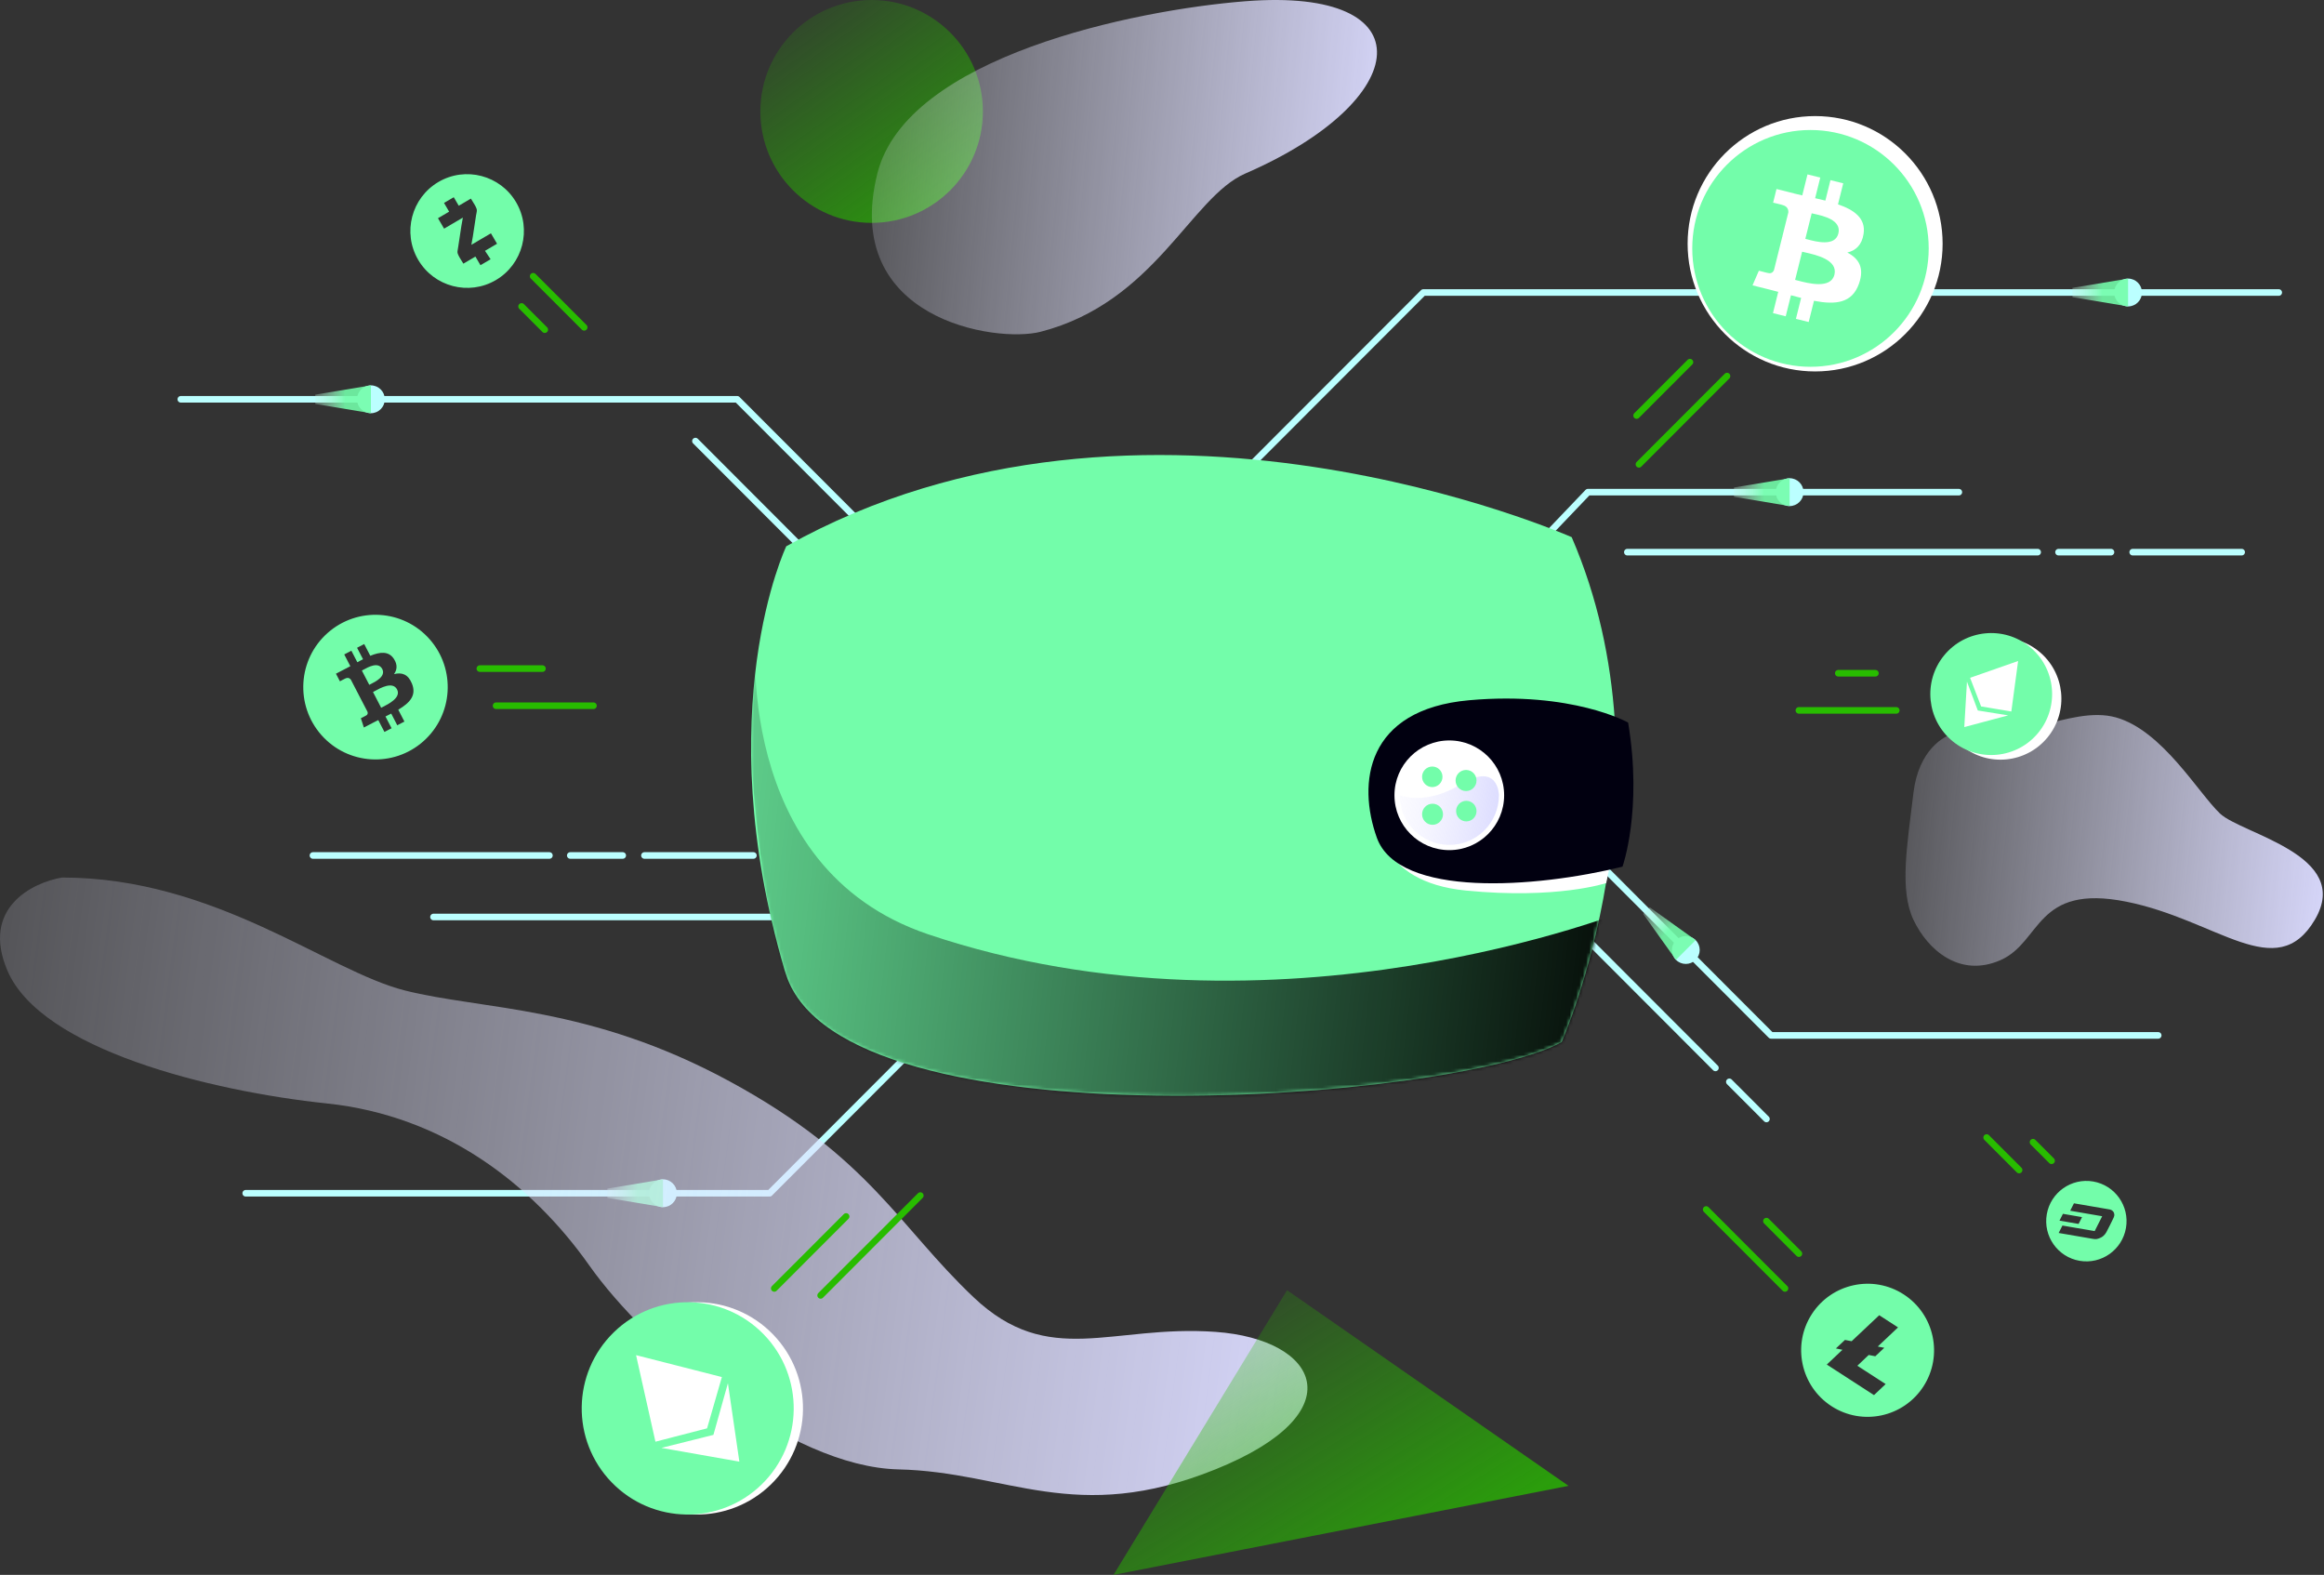 <svg width="704" height="477" viewBox="0 0 704 477" fill="none" xmlns="http://www.w3.org/2000/svg">
<rect x="0" y="0" width="704" height="477" fill="#333333" stroke="none"/>
<path d="M54.774 120.938H223.309L299.15 196.877H435.383L481.027 149.064H593.384" stroke="#BBFFFF" stroke-width="2" stroke-linecap="round" stroke-linejoin="round"/>
<path d="M131.317 277.736H242.27L431.169 88.594H690.292" stroke="#BBFFFF" stroke-width="2" stroke-linecap="round" stroke-linejoin="round"/>
<ellipse cx="264.038" cy="33.75" rx="33.707" ry="33.75" fill="url(#paint0_linear_2_76)"/>
<ellipse cx="112.357" cy="120.939" rx="4.213" ry="4.219" fill="#BBFFFF"/>
<path d="M95.503 119.532L112.357 116.72V125.157L95.503 122.345V119.532Z" fill="url(#paint1_linear_2_76)"/>
<path d="M210.669 133.595L254.207 177.189" stroke="#BBFFFF" stroke-width="2" stroke-linecap="round" stroke-linejoin="round"/>
<path d="M258.421 181.408L269.656 192.658" stroke="#BBFFFF" stroke-width="2" stroke-linecap="round" stroke-linejoin="round"/>
<path d="M476.112 279.846L519.65 323.44" stroke="#BBFFFF" stroke-width="2" stroke-linecap="round" stroke-linejoin="round"/>
<path d="M523.863 327.659L535.099 338.909" stroke="#BBFFFF" stroke-width="2" stroke-linecap="round" stroke-linejoin="round"/>
<path d="M492.965 167.233H617.26" stroke="#BBFFFF" stroke-width="2" stroke-linecap="round" stroke-linejoin="round"/>
<path d="M623.58 167.233H639.47" stroke="#BBFFFF" stroke-width="2" stroke-linecap="round" stroke-linejoin="round"/>
<path d="M646.052 167.233H679.056" stroke="#BBFFFF" stroke-width="2" stroke-linecap="round" stroke-linejoin="round"/>
<path d="M94.801 259.104H166.429" stroke="#BBFFFF" stroke-width="2" stroke-linecap="round" stroke-linejoin="round"/>
<path d="M172.749 259.104H188.638" stroke="#BBFFFF" stroke-width="2" stroke-linecap="round" stroke-linejoin="round"/>
<path d="M195.22 259.104H228.225" stroke="#BBFFFF" stroke-width="2" stroke-linecap="round" stroke-linejoin="round"/>
<ellipse cx="542.122" cy="149.064" rx="4.213" ry="4.219" fill="#BBFFFF"/>
<path d="M525.268 147.657L542.121 144.845V153.283L525.268 150.47V147.657Z" fill="url(#paint2_linear_2_76)"/>
<ellipse cx="644.647" cy="88.594" rx="4.213" ry="4.219" fill="#BBFFFF"/>
<path d="M627.793 87.188L644.647 84.376V92.813L627.793 90.001V87.188Z" fill="url(#paint3_linear_2_76)"/>
<path d="M74.436 361.409H233.14L339.177 255.236H478.218L536.503 313.596H653.776" stroke="#BBFFFF" stroke-width="2" stroke-linecap="round" stroke-linejoin="round"/>
<ellipse cx="200.838" cy="361.409" rx="4.213" ry="4.219" fill="#BBFFFF"/>
<path d="M183.984 360.003L200.838 357.19V365.628L183.984 362.815V360.003Z" fill="url(#paint4_linear_2_76)"/>
<path d="M238.185 165.448C238.185 165.448 214.575 214.776 237.621 293.651C237.793 294.24 238.001 294.817 238.185 295.393C255.665 347.776 440.975 333.432 473.055 315.628C473.055 315.628 508.139 236.875 476.108 162.699C476.12 162.699 346.157 104.917 238.185 165.448Z" fill="#73FDAA"/>
<g style="mix-blend-mode:soft-light">
<mask id="mask0_2_76" style="mask-type:alpha" maskUnits="userSpaceOnUse" x="227" y="137" width="263" height="195">
<path d="M238.185 165.448C238.185 165.448 214.575 214.776 237.621 293.651C237.793 294.24 238.001 294.817 238.185 295.393C255.665 347.776 440.975 333.432 473.055 315.628C473.055 315.628 508.139 236.875 476.108 162.699C476.12 162.699 346.157 104.917 238.185 165.448Z" fill="#315EFB"/>
</mask>
<g mask="url(#mask0_2_76)">
<g style="mix-blend-mode:soft-light">
<path d="M229.008 190.444C229.008 190.444 221.918 230.402 237.451 297.588C237.451 297.588 244.042 332.966 342.908 338.674C429.844 343.696 474.474 319.43 474.474 319.43C474.474 319.43 491.671 289.855 493.612 275.426C493.612 275.426 386.673 318.497 281.217 282.996C221.295 262.825 229.008 190.444 229.008 190.444Z" fill="url(#paint5_linear_2_76)"/>
</g>
</g>
</g>
<path d="M486.559 267.464L487.679 262.246C487.679 262.246 465.64 266.464 445.882 264.879C426.124 263.294 420.654 256.539 417.675 247.992C417.675 247.992 416.818 267.037 444.037 269.72C471.611 272.451 486.559 267.464 486.559 267.464Z" fill="white"/>
<path d="M491.497 262.496C491.497 262.496 497.626 245.317 493.201 218.849C493.201 218.849 476.272 209.29 445.013 212.088C413.754 214.886 411.143 237.206 417.089 253.747C423.671 272.005 465.178 268.987 491.497 262.496Z" fill="#010010"/>
<circle cx="439.03" cy="240.873" r="16.612" fill="white"/>
<path d="M454.06 240.873C454.06 249.174 447.331 255.903 439.03 255.903C430.729 255.903 424 249.174 424 240.873C424 240.873 431.91 244.038 442.194 237.709C454.06 230.407 454.06 240.873 454.06 240.873Z" fill="url(#paint6_linear_2_76)"/>
<path fill-rule="evenodd" clip-rule="evenodd" d="M433.875 238.392C435.583 238.392 436.968 236.997 436.968 235.276C436.968 233.555 435.583 232.16 433.875 232.16C432.167 232.16 430.782 233.555 430.782 235.276C430.782 236.997 432.167 238.392 433.875 238.392Z" fill="#73FDAA"/>
<path fill-rule="evenodd" clip-rule="evenodd" d="M444.184 248.78C445.893 248.78 447.277 247.385 447.277 245.664C447.277 243.943 445.893 242.548 444.184 242.548C442.476 242.548 441.092 243.943 441.092 245.664C441.092 247.385 442.476 248.78 444.184 248.78Z" fill="#73FDAA"/>
<path fill-rule="evenodd" clip-rule="evenodd" d="M444.106 233.2C442.354 233.2 440.934 234.631 440.934 236.396C440.934 238.161 442.354 239.592 444.106 239.592C445.858 239.592 447.278 238.161 447.278 236.396C447.278 234.631 445.858 233.2 444.106 233.2Z" fill="#73FDAA"/>
<path fill-rule="evenodd" clip-rule="evenodd" d="M433.955 243.426C432.203 243.426 430.783 244.857 430.783 246.622C430.783 248.387 432.203 249.818 433.955 249.818C435.707 249.818 437.127 248.387 437.127 246.622C437.127 244.857 435.707 243.426 433.955 243.426Z" fill="#73FDAA"/>
<path d="M265.777 52.541C274.612 17.131 343.788 3.01 377.271 0.375C432.492 -3.97 428.285 30.41 377.271 52.541C360.651 59.751 349.924 91.533 315.213 100.491C301.767 103.961 254.733 96.802 265.777 52.541Z" fill="url(#paint7_linear_2_76)"/>
<circle r="4.216" transform="matrix(0.707 0.708 -0.707 0.708 510.671 287.73)" fill="#BBFFFF"/>
<path d="M499.747 274.804L513.65 284.747L507.692 290.714L497.76 276.792L499.747 274.804Z" fill="url(#paint8_linear_2_76)"/>
<path d="M2.281 294.049C-5.902 275.007 9.887 267.271 18.805 265.783C65.229 265.783 99.065 294.049 122.67 299.999C146.276 305.95 178.537 304.462 221.027 327.521C263.517 350.579 272.173 371.406 294.991 392.977C317.81 414.548 336.695 401.159 368.169 403.391C399.643 405.622 410.659 427.937 368.169 445.045C325.679 462.153 305.22 445.789 272.173 445.045C239.125 444.301 195.848 407.854 178.537 383.307C161.226 358.761 134.473 337.934 99.065 334.215C63.656 330.496 12.51 317.851 2.281 294.049Z" fill="url(#paint9_linear_2_76)"/>
<path d="M389.877 390.77L475.142 450.026L337.304 477L389.877 390.77Z" fill="url(#paint10_linear_2_76)"/>
<path fill-rule="evenodd" clip-rule="evenodd" d="M620.021 367.796C621.156 361.173 627.451 356.707 634.076 357.845C640.701 358.984 645.148 365.295 644.013 371.918C642.878 378.541 636.584 383.007 629.958 381.868C623.333 380.73 618.886 374.418 620.021 367.796ZM630.704 368.633L624.917 367.638L623.874 369.703L629.661 370.697L630.704 368.633ZM639.069 366.313C639.564 366.398 640.18 366.74 640.392 367.415C640.604 368.09 640.462 368.394 640.089 369.186L640.088 369.187C639.716 369.981 638.538 372.351 638.079 373.184C637.62 374.018 636.927 374.665 636.128 374.965L636.057 374.992C635.31 375.274 634.997 375.392 634.013 375.223L623.625 373.438L624.763 371.19L634.533 372.868L636.807 368.368L627.115 366.703L628.254 364.454L639.069 366.313Z" fill="#73FDAA"/>
<path fill-rule="evenodd" clip-rule="evenodd" d="M548.838 398.028C554.863 388.695 567.339 385.997 576.678 392.041C586.017 398.085 588.683 410.584 582.658 419.917C576.633 429.25 564.157 431.949 554.818 425.904C545.479 419.86 542.813 407.362 548.838 398.028ZM556.145 408.407L558.126 408.817L553.387 413.293L567.682 422.544L571.213 419.201L562.641 413.653L566.081 410.39L568.075 410.781L570.804 408.212L568.829 407.834L574.961 402.037L569.267 398.352L560.908 406.227L558.889 405.834L556.145 408.407L556.145 408.407Z" fill="#73FDAA"/>
<path d="M579.64 240.089C581.194 227.2 588.833 222.668 592.458 222.013C608.382 226.729 627.026 213.369 641.008 217.298C654.991 221.228 665.866 240.089 672.469 246.376C679.072 252.663 712.863 258.95 701.211 278.598C689.559 298.245 671.692 278.598 644.115 273.096C616.539 267.595 618.481 285.278 606.052 290.779C593.623 296.28 583.913 287.636 579.64 278.598C575.368 269.56 577.698 256.2 579.64 240.089Z" fill="url(#paint11_linear_2_76)"/>
<path fill-rule="evenodd" clip-rule="evenodd" d="M188.103 448.97C175.745 436.234 176.038 415.877 188.758 403.502C201.478 391.128 221.809 391.422 234.167 404.158C246.525 416.894 246.233 437.251 233.512 449.626C220.792 462 200.461 461.706 188.103 448.97Z" fill="white"/>
<path fill-rule="evenodd" clip-rule="evenodd" d="M185.294 448.97C172.938 436.235 173.229 415.877 185.949 403.502C198.67 391.128 219.002 391.424 231.359 404.158C243.715 416.893 243.424 437.251 230.704 449.626C217.983 462 197.651 461.705 185.294 448.97ZM223.97 442.691L200.371 438.532L216.109 434.589L216.111 434.59L220.505 418.946L223.97 442.691ZM192.679 410.442L218.677 417.076L214.191 432.613L198.55 436.656L192.679 410.442Z" fill="#73FDAA"/>
<path fill-rule="evenodd" clip-rule="evenodd" d="M591.704 199.941C598.142 192.037 609.766 190.854 617.661 197.303C625.556 203.752 626.734 215.39 620.295 223.294C613.857 231.197 602.233 232.38 594.338 225.931C586.443 219.483 585.265 207.844 591.704 199.941Z" fill="white"/>
<path fill-rule="evenodd" clip-rule="evenodd" d="M588.895 198.534C595.328 190.637 606.957 189.448 614.852 195.897C622.747 202.345 623.92 213.99 617.486 221.887C611.053 229.785 599.424 230.974 591.529 224.525C583.634 218.076 582.461 206.432 588.895 198.534ZM595.035 220.218L595.842 206.458L599.132 215.19L599.131 215.191L608.339 216.665L595.035 220.218ZM611.342 200.202L609.283 215.497L600.131 213.963L596.791 205.293L611.342 200.202Z" fill="#73FDAA"/>
<path d="M556.868 203.908H568.104" stroke="#28BC00" stroke-width="2" stroke-linecap="round" stroke-linejoin="round"/>
<path d="M574.424 215.158H544.93" stroke="#28BC00" stroke-width="2" stroke-linecap="round" stroke-linejoin="round"/>
<path d="M145.362 202.501H164.322" stroke="#28BC00" stroke-width="2" stroke-linecap="round" stroke-linejoin="round"/>
<path d="M179.771 213.752H150.277" stroke="#28BC00" stroke-width="2" stroke-linecap="round" stroke-linejoin="round"/>
<path fill-rule="evenodd" clip-rule="evenodd" d="M126.672 78.682C121.879 70.494 124.618 59.926 132.813 55.116C141.007 50.306 151.555 53.076 156.349 61.264C161.142 69.452 158.403 80.02 150.209 84.83C142.014 89.64 131.466 86.87 126.672 78.682ZM148.719 70.665L142.788 74.146C142.964 73.312 143.113 72.474 143.236 71.63C143.573 69.508 143.896 67.384 144.205 65.258C144.231 65.084 144.27 64.904 144.31 64.721C144.42 64.204 144.533 63.672 144.378 63.251C144.105 62.486 143.659 61.78 143.2 61.053C143.01 60.756 142.826 60.456 142.646 60.153L138.966 62.313L137.456 59.734L134.506 61.465L136.054 64.109L132.677 66.091L134.527 69.25L140.215 65.911C140.145 66.314 140.076 66.691 140.009 67.057C139.924 67.522 139.843 67.969 139.766 68.427C139.43 70.549 139.107 72.674 138.798 74.8C138.777 74.989 138.738 75.189 138.699 75.392C138.604 75.882 138.506 76.386 138.656 76.789C138.929 77.555 139.376 78.263 139.829 78.981C140.012 79.269 140.194 79.559 140.368 79.855L144.018 77.712L145.547 80.324L148.618 78.522C148.331 78.097 148.048 77.67 147.767 77.242C147.49 76.82 147.213 76.4 146.919 75.966L150.568 73.825L148.718 70.665L148.719 70.665Z" fill="#73FDAA"/>
<path d="M158.002 92.813L165.024 99.844" stroke="#28BC00" stroke-width="2" stroke-linecap="round" stroke-linejoin="round"/>
<path d="M511.223 73.829C511.223 52.498 528.515 35.157 549.846 35.157C571.177 35.157 588.469 52.498 588.469 73.829C588.469 95.159 571.177 112.501 549.846 112.501C528.515 112.501 511.223 95.159 511.223 73.829Z" fill="white"/>
<path fill-rule="evenodd" clip-rule="evenodd" d="M548.442 39.375C528.662 39.375 512.628 55.456 512.628 75.235C512.628 95.014 528.662 111.095 548.442 111.095C568.221 111.095 584.255 95.014 584.255 75.235C584.255 55.456 568.221 39.375 548.442 39.375ZM556.777 61.889C561.662 63.574 565.235 66.099 564.533 70.798C564.025 74.237 562.121 75.902 559.593 76.486C563.064 78.295 564.831 81.07 563.148 85.881C561.06 91.856 556.099 92.36 549.501 91.11L547.9 97.535L544.031 96.569L545.611 90.23C544.609 89.981 543.584 89.716 542.528 89.429L540.942 95.798L537.078 94.832L538.679 88.395C538.318 88.303 537.956 88.208 537.591 88.113L537.588 88.112L537.588 88.112L537.587 88.112C537.038 87.969 536.483 87.823 535.921 87.683L530.886 86.426L532.807 81.991C532.807 81.991 535.657 82.75 535.619 82.694C536.714 82.966 537.2 82.251 537.392 81.774L539.922 71.617C540.017 71.64 540.11 71.664 540.2 71.686L540.331 71.719C540.176 71.657 540.037 71.617 539.929 71.59L541.734 64.34C541.781 63.516 541.498 62.478 539.931 62.086C539.991 62.046 537.121 61.387 537.121 61.387L538.15 57.249L543.486 58.583L543.481 58.603C544.283 58.803 545.11 58.993 545.952 59.185L547.538 52.822L551.404 53.788L549.851 60.025C550.889 60.263 551.933 60.502 552.95 60.756L554.493 54.559L558.362 55.525L556.777 61.889ZM555.693 83.21C554.596 87.623 547.697 85.798 544.54 84.963C544.256 84.888 544.002 84.821 543.785 84.767L545.91 76.24C546.174 76.305 546.496 76.378 546.861 76.46C550.126 77.193 556.817 78.697 555.693 83.21ZM547.517 72.502C550.149 73.206 555.89 74.74 556.89 70.728C557.911 66.625 552.331 65.388 549.606 64.784C549.299 64.716 549.029 64.656 548.808 64.601L546.882 72.336C547.064 72.381 547.277 72.438 547.517 72.502Z" fill="#73FDAA"/>
<path fill-rule="evenodd" clip-rule="evenodd" d="M99.263 191.692C90.206 199.701 89.353 213.553 97.347 222.616C105.342 231.679 119.174 232.544 128.232 224.534C137.29 216.525 138.142 202.674 130.148 193.61C122.154 184.547 108.321 183.682 99.263 191.692ZM112.174 198.626C115.092 197.42 117.748 197.129 119.324 199.565C120.481 201.346 120.281 202.879 119.359 204.17C121.68 203.593 123.61 204.149 124.782 207.033C126.239 210.615 124.171 212.855 120.645 214.954L122.507 218.544L120.345 219.669L118.508 216.126C117.948 216.418 117.372 216.712 116.773 217.008L118.619 220.567L116.459 221.69L114.593 218.093C114.39 218.197 114.185 218.301 113.979 218.405C113.669 218.562 113.356 218.721 113.042 218.884L110.228 220.347L109.317 217.539C109.317 217.539 110.929 216.732 110.888 216.722C111.5 216.403 111.433 215.878 111.329 215.582L108.385 209.907C108.438 209.879 108.489 209.852 108.54 209.826L108.54 209.826L108.613 209.788C108.518 209.822 108.437 209.86 108.377 209.892L106.275 205.84C105.964 205.444 105.415 205.084 104.539 205.539C104.551 205.495 102.97 206.356 102.97 206.356L101.77 204.045L104.752 202.495L104.758 202.506C105.206 202.272 105.661 202.025 106.124 201.772L104.281 198.216L106.442 197.092L108.249 200.578C108.821 200.266 109.396 199.953 109.964 199.657L108.168 196.195L110.329 195.07L112.174 198.626ZM120.289 208.829C121.57 211.294 117.673 213.252 115.89 214.148C115.73 214.229 115.586 214.301 115.465 214.364L112.994 209.598C113.141 209.522 113.318 209.425 113.518 209.314C115.31 208.328 118.981 206.307 120.289 208.829ZM112.22 207.236C113.709 206.493 116.958 204.87 115.796 202.628C114.606 200.336 111.551 202.029 110.059 202.856C109.892 202.949 109.744 203.031 109.62 203.095L111.862 207.417C111.964 207.364 112.085 207.304 112.22 207.236Z" fill="#73FDAA"/>
<path d="M234.545 390.237L256.314 368.44" stroke="#28BC00" stroke-width="2" stroke-linecap="round" stroke-linejoin="round"/>
<path d="M248.589 392.347L278.785 362.112" stroke="#28BC00" stroke-width="2" stroke-linecap="round" stroke-linejoin="round"/>
<path d="M495.774 125.86L511.925 109.688" stroke="#28BC00" stroke-width="2" stroke-linecap="round" stroke-linejoin="round"/>
<path d="M523.161 113.907L496.477 140.626" stroke="#28BC00" stroke-width="2" stroke-linecap="round" stroke-linejoin="round"/>
<path d="M161.513 83.673L176.962 99.141" stroke="#28BC00" stroke-width="2" stroke-linecap="round" stroke-linejoin="round"/>
<path d="M535.099 369.847L544.93 379.691" stroke="#28BC00" stroke-width="2" stroke-linecap="round" stroke-linejoin="round"/>
<path d="M516.841 366.331L540.717 390.237" stroke="#28BC00" stroke-width="2" stroke-linecap="round" stroke-linejoin="round"/>
<path d="M615.856 345.94L621.474 351.565" stroke="#28BC00" stroke-width="2" stroke-linecap="round" stroke-linejoin="round"/>
<path d="M601.811 344.534L611.642 354.378" stroke="#28BC00" stroke-width="2" stroke-linecap="round" stroke-linejoin="round"/>
<defs>
<linearGradient id="paint0_linear_2_76" x1="304.541" y1="94.446" x2="230.205" y2="-9.754" gradientUnits="userSpaceOnUse">
<stop stop-color="#28BC00"/>
<stop offset="1" stop-color="#28BC00" stop-opacity="0"/>
</linearGradient>
<linearGradient id="paint1_linear_2_76" x1="104.632" y1="120.939" x2="90.588" y2="120.939" gradientUnits="userSpaceOnUse">
<stop stop-color="#73FDAA" stop-opacity="0.89"/>
<stop offset="1" stop-color="#EEEEFF" stop-opacity="0"/>
</linearGradient>
<linearGradient id="paint2_linear_2_76" x1="534.397" y1="149.064" x2="520.352" y2="149.064" gradientUnits="userSpaceOnUse">
<stop stop-color="#73FDAA" stop-opacity="0.89"/>
<stop offset="1" stop-color="#EEEEFF" stop-opacity="0"/>
</linearGradient>
<linearGradient id="paint3_linear_2_76" x1="636.922" y1="88.594" x2="622.878" y2="88.594" gradientUnits="userSpaceOnUse">
<stop stop-color="#73FDAA" stop-opacity="0.89"/>
<stop offset="1" stop-color="#EEEEFF" stop-opacity="0"/>
</linearGradient>
<linearGradient id="paint4_linear_2_76" x1="193.113" y1="361.409" x2="179.069" y2="361.409" gradientUnits="userSpaceOnUse">
<stop stop-color="#73FDAA" stop-opacity="0.89"/>
<stop offset="1" stop-color="#EEEEFF" stop-opacity="0"/>
</linearGradient>
<linearGradient id="paint5_linear_2_76" x1="504.675" y1="312.223" x2="153.571" y2="273.093" gradientUnits="userSpaceOnUse">
<stop/>
<stop offset="1" stop-opacity="0"/>
</linearGradient>
<linearGradient id="paint6_linear_2_76" x1="455.305" y1="252.101" x2="415.601" y2="248.545" gradientUnits="userSpaceOnUse">
<stop stop-color="#DADAFF"/>
<stop offset="1" stop-color="#EEEEFF" stop-opacity="0"/>
</linearGradient>
<linearGradient id="paint7_linear_2_76" x1="423.465" y1="82.727" x2="221.507" y2="63.83" gradientUnits="userSpaceOnUse">
<stop stop-color="#DADAFF"/>
<stop offset="1" stop-color="#EEEEFF" stop-opacity="0"/>
</linearGradient>
<linearGradient id="paint8_linear_2_76" x1="505.209" y1="282.262" x2="495.265" y2="272.331" gradientUnits="userSpaceOnUse">
<stop stop-color="#73FDAA" stop-opacity="0.89"/>
<stop offset="1" stop-color="#EEEEFF" stop-opacity="0"/>
</linearGradient>
<linearGradient id="paint9_linear_2_76" x1="412.469" y1="418.599" x2="-105.946" y2="350.627" gradientUnits="userSpaceOnUse">
<stop stop-color="#DADAFF"/>
<stop offset="1" stop-color="#EEEEFF" stop-opacity="0"/>
</linearGradient>
<linearGradient id="paint10_linear_2_76" x1="494.736" y1="476.507" x2="409.232" y2="338.489" gradientUnits="userSpaceOnUse">
<stop stop-color="#28BC00"/>
<stop offset="1" stop-color="#28BC00" stop-opacity="0"/>
</linearGradient>
<linearGradient id="paint11_linear_2_76" x1="708.872" y1="278.61" x2="542.345" y2="261.447" gradientUnits="userSpaceOnUse">
<stop stop-color="#DADAFF"/>
<stop offset="1" stop-color="#EEEEFF" stop-opacity="0"/>
</linearGradient>
</defs>
</svg>
